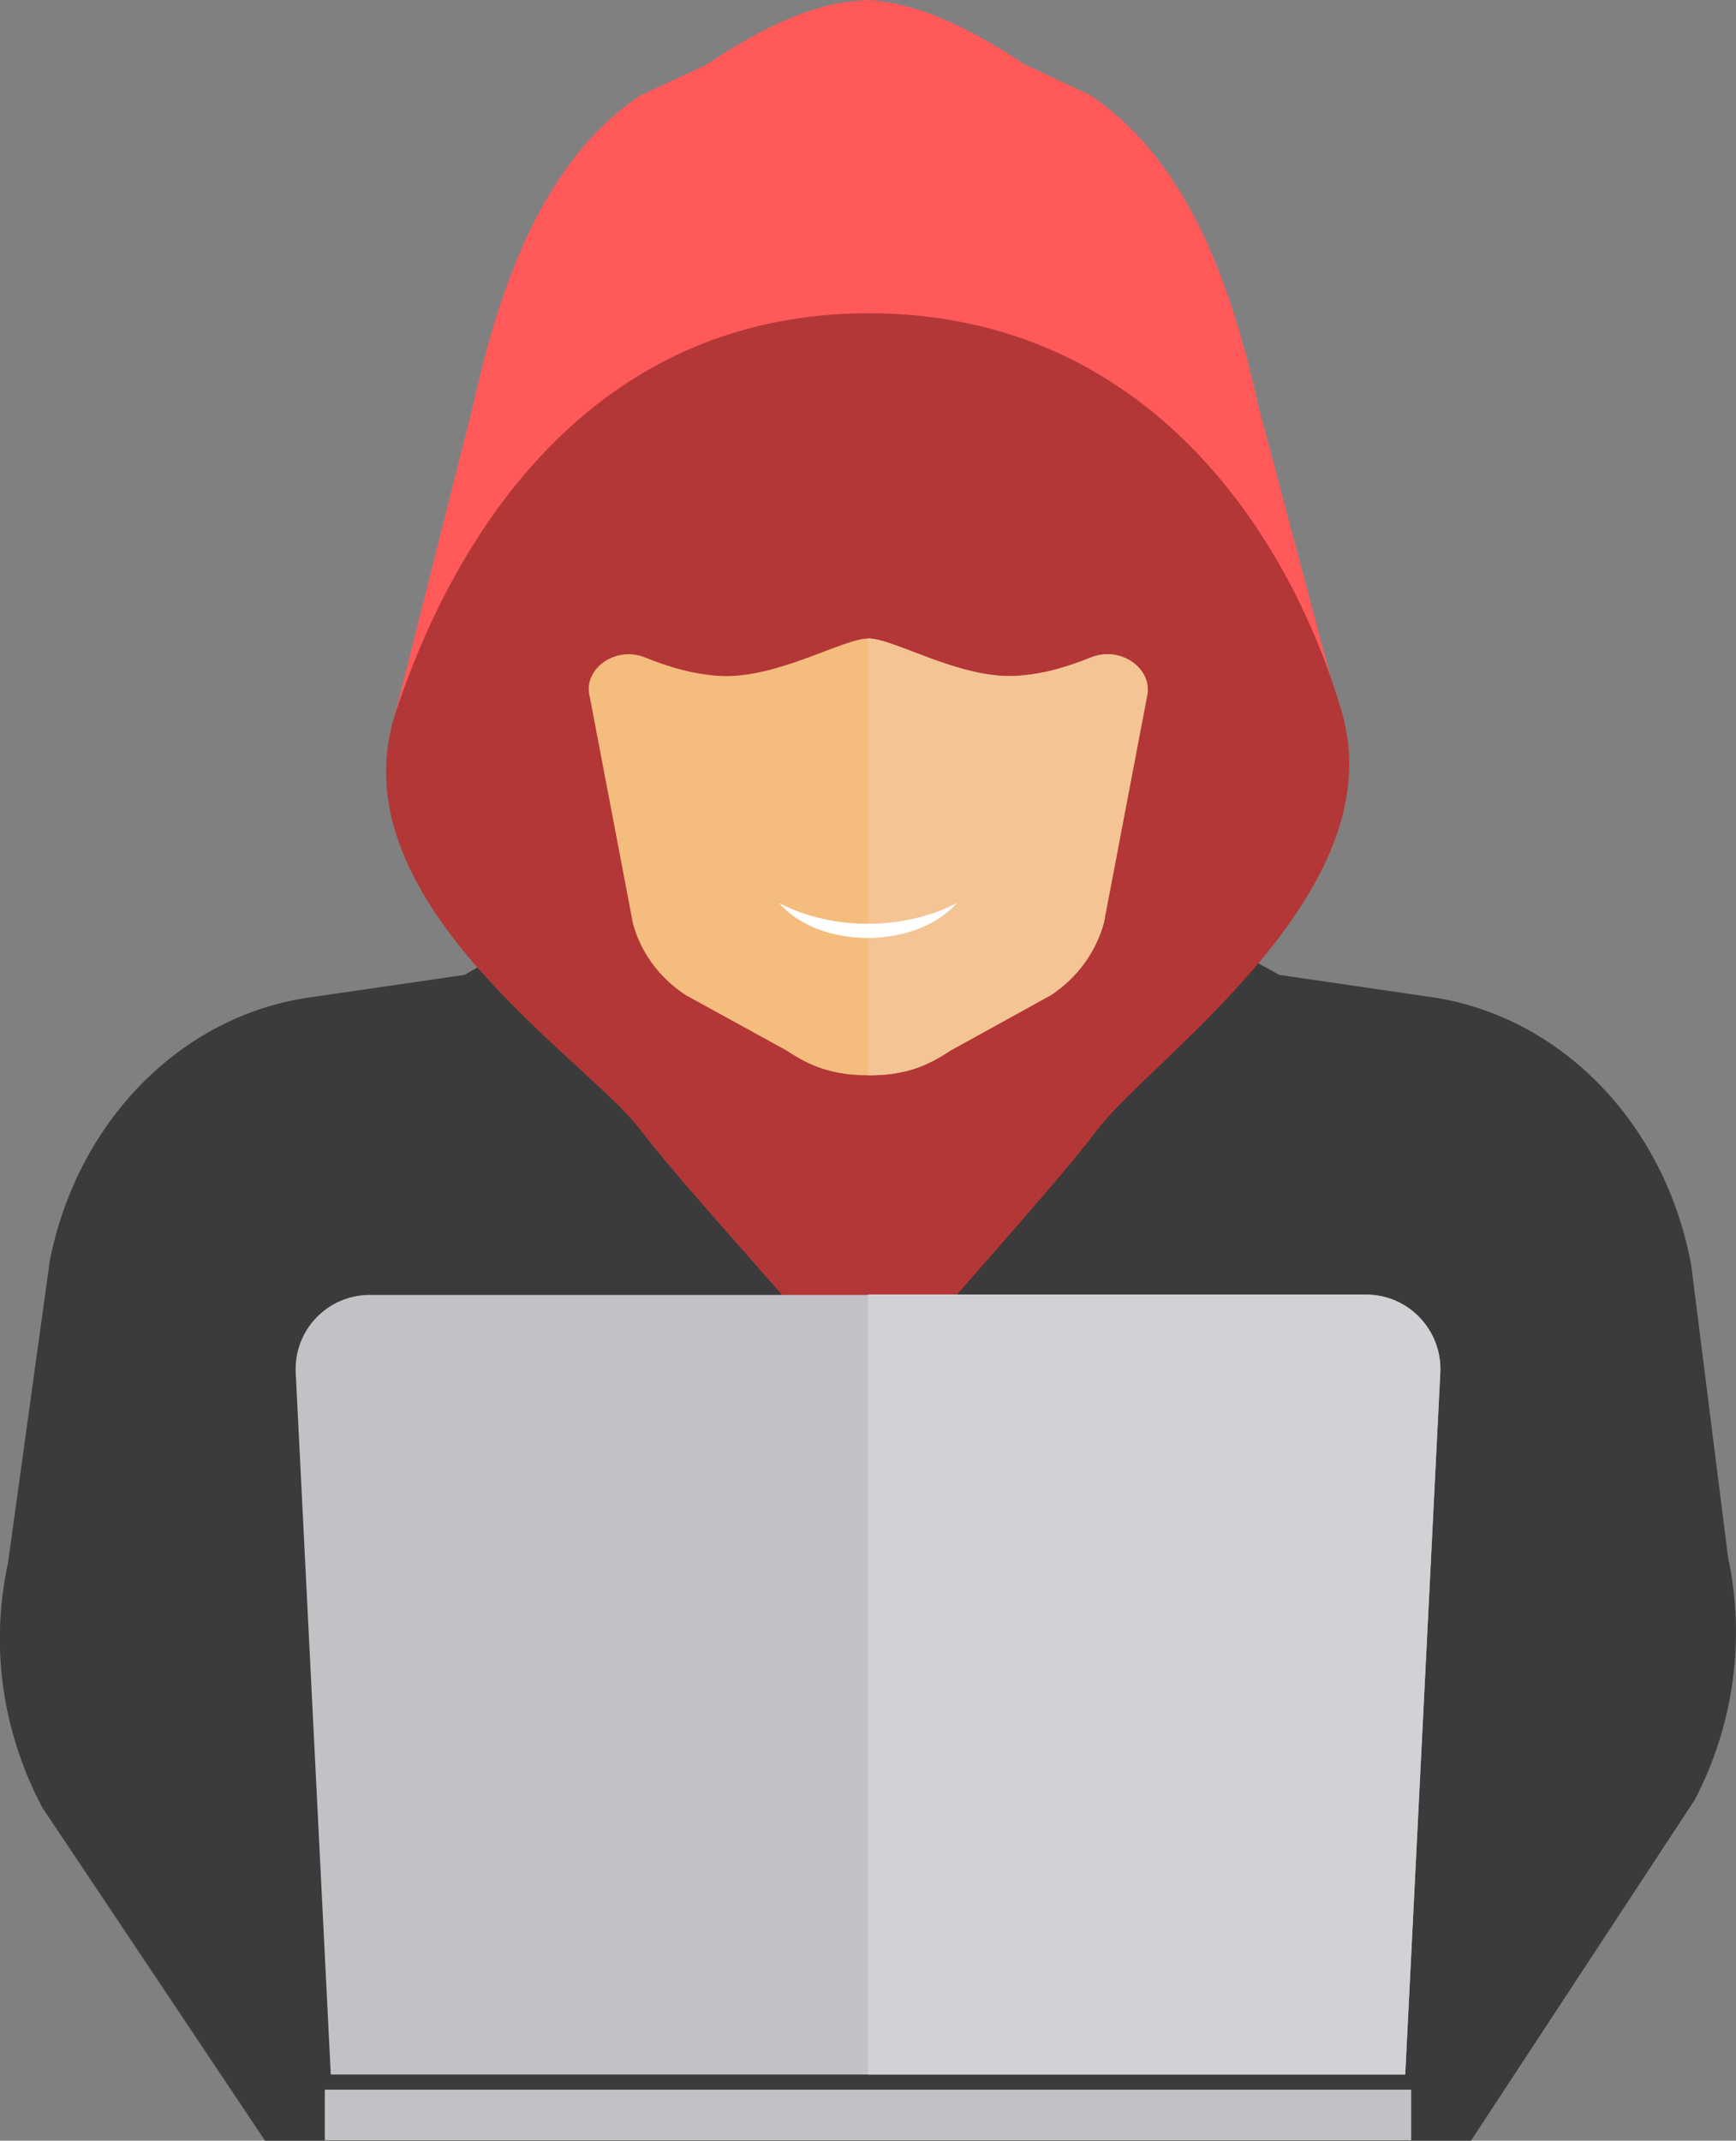<svg id="Isolation_Mode" xmlns="http://www.w3.org/2000/svg" viewBox="0 0 435.6 537.1">
  <rect x="0" y="0" width="435.6" height="537.1" fill="#808080" stroke="none"/>
  <style>
    .st0{fill:#e5a980}.st1{fill:#3b3b3b}.st2{fill:#ff5959}.st3{fill:#b33737}.st4{fill:#f4bc7d}.st5{fill:#f4c495}.st6{fill:#fff}.st7{fill:#C2C2C6}.st8{fill:#D2D2D6}.st9{fill:#e3d7bf}.st10{fill:#faeed6}.st11{fill:#afafaf}.st12{fill:#e8e8e8}.st13{fill:#8e8e8e}
  </style>
  <path class="st0" d="M219 238.7c-35.2 0-51-19.8-51-19.8v-15.1h99.6v15.8c0-.1-13.5 19.1-48.6 19.1z"/>
  <path class="st0" d="M178.3 226l39.5 42.3 39.4-42.3z"/>
  <path class="st1"
        d="M359.3 250.2l-38.3-5.6-37.7-20.8-65.5 84-66.1-84-35.1 20.8-39.2 5.7c-32.1 4.7-58 31.1-64.9 66L2 392.2c-4.5 20.7-1.5 42.2 8.6 61.3l55.9 83.6h302.6l56.2-85.6c9.8-18.9 12.7-40.3 8.3-60.8l-9.2-73c-6.4-35.6-32.6-62.7-65.1-67.5z"/>
  <path class="st2"
        d="M337.9 185.1L315.8 102c-5.7-25.4-15.8-60.4-42.2-78.1L257 16.1C241.9 6.1 229.6.7 217.8 0h-1.4v.1c-11.7.6-24.1 6.1-39.1 16.1L160.6 24c-26.3 17.6-36.3 52.7-42 78.1l-21 83.1s14.2-11.6 114.2-11.6h10.8c100.2-.1 115.3 11.5 115.3 11.5z"/>
  <path class="st3"
        d="M336.7 178.7c-12.8-44-48.5-100.1-118.7-100.1S113.7 135.1 99.3 178.7c-15.5 46.9 47.8 86.8 61.4 104.8 12.5 16.5 50.5 56.8 56.7 67.2h1.1c7-10.4 44.4-50.7 56.8-67.2 13.6-18 74.6-59.5 61.4-104.8z"/>
  <path class="st4"
        d="M273.9 164.9c-6 2.4-12 4.3-19.1 4.7-14.2.7-30.5-9.4-36.9-9.4s-22.9 10.1-37.1 9.4c-7.1-.4-13.1-2.3-19.1-4.7-7.3-2.9-15.6 3-13.7 10l10.8 56.7c1.9 7.3 6.6 13.7 13.3 18.1l25.3 13.9c6 4 11.6 6.2 20.6 6.2s14.5-2.2 20.5-6.2l25.2-13.9c6.7-4.4 11.3-10.9 13.3-18.1l10.8-56.7c1.7-7-6.5-12.9-13.9-10z"/>
  <path class="st5"
        d="M273.9 164.9c-6 2.4-12 4.3-19.1 4.7-14.2.7-30.5-9.4-36.9-9.4h-.1v109.6h.1c8.9 0 14.5-2.2 20.5-6.2l25.2-13.9c6.7-4.4 11.3-10.9 13.3-18.1l10.8-56.7c1.8-7-6.4-12.9-13.8-10z"/>
  <path class="st6" d="M195.5 226.6c13.4 6.9 31.2 6.9 44.6 0-10.4 11.6-34.3 11.7-44.6 0z"/>
  <g>
    <path class="st7"
          d="M352.6 520.5H83l-8.8-176.1c-.5-10.6 7.9-19.5 18.6-19.5h250c10.6 0 19.1 8.9 18.6 19.5l-8.8 176.1z"/>
    <path class="st8" d="M342.8 324.8h-125v195.7h134.8l8.8-176.1c.5-10.7-8-19.6-18.6-19.6z"/>
    <path class="st7" d="M81.5 524.3h272.6V537H81.5z"/>
  </g>
</svg>
